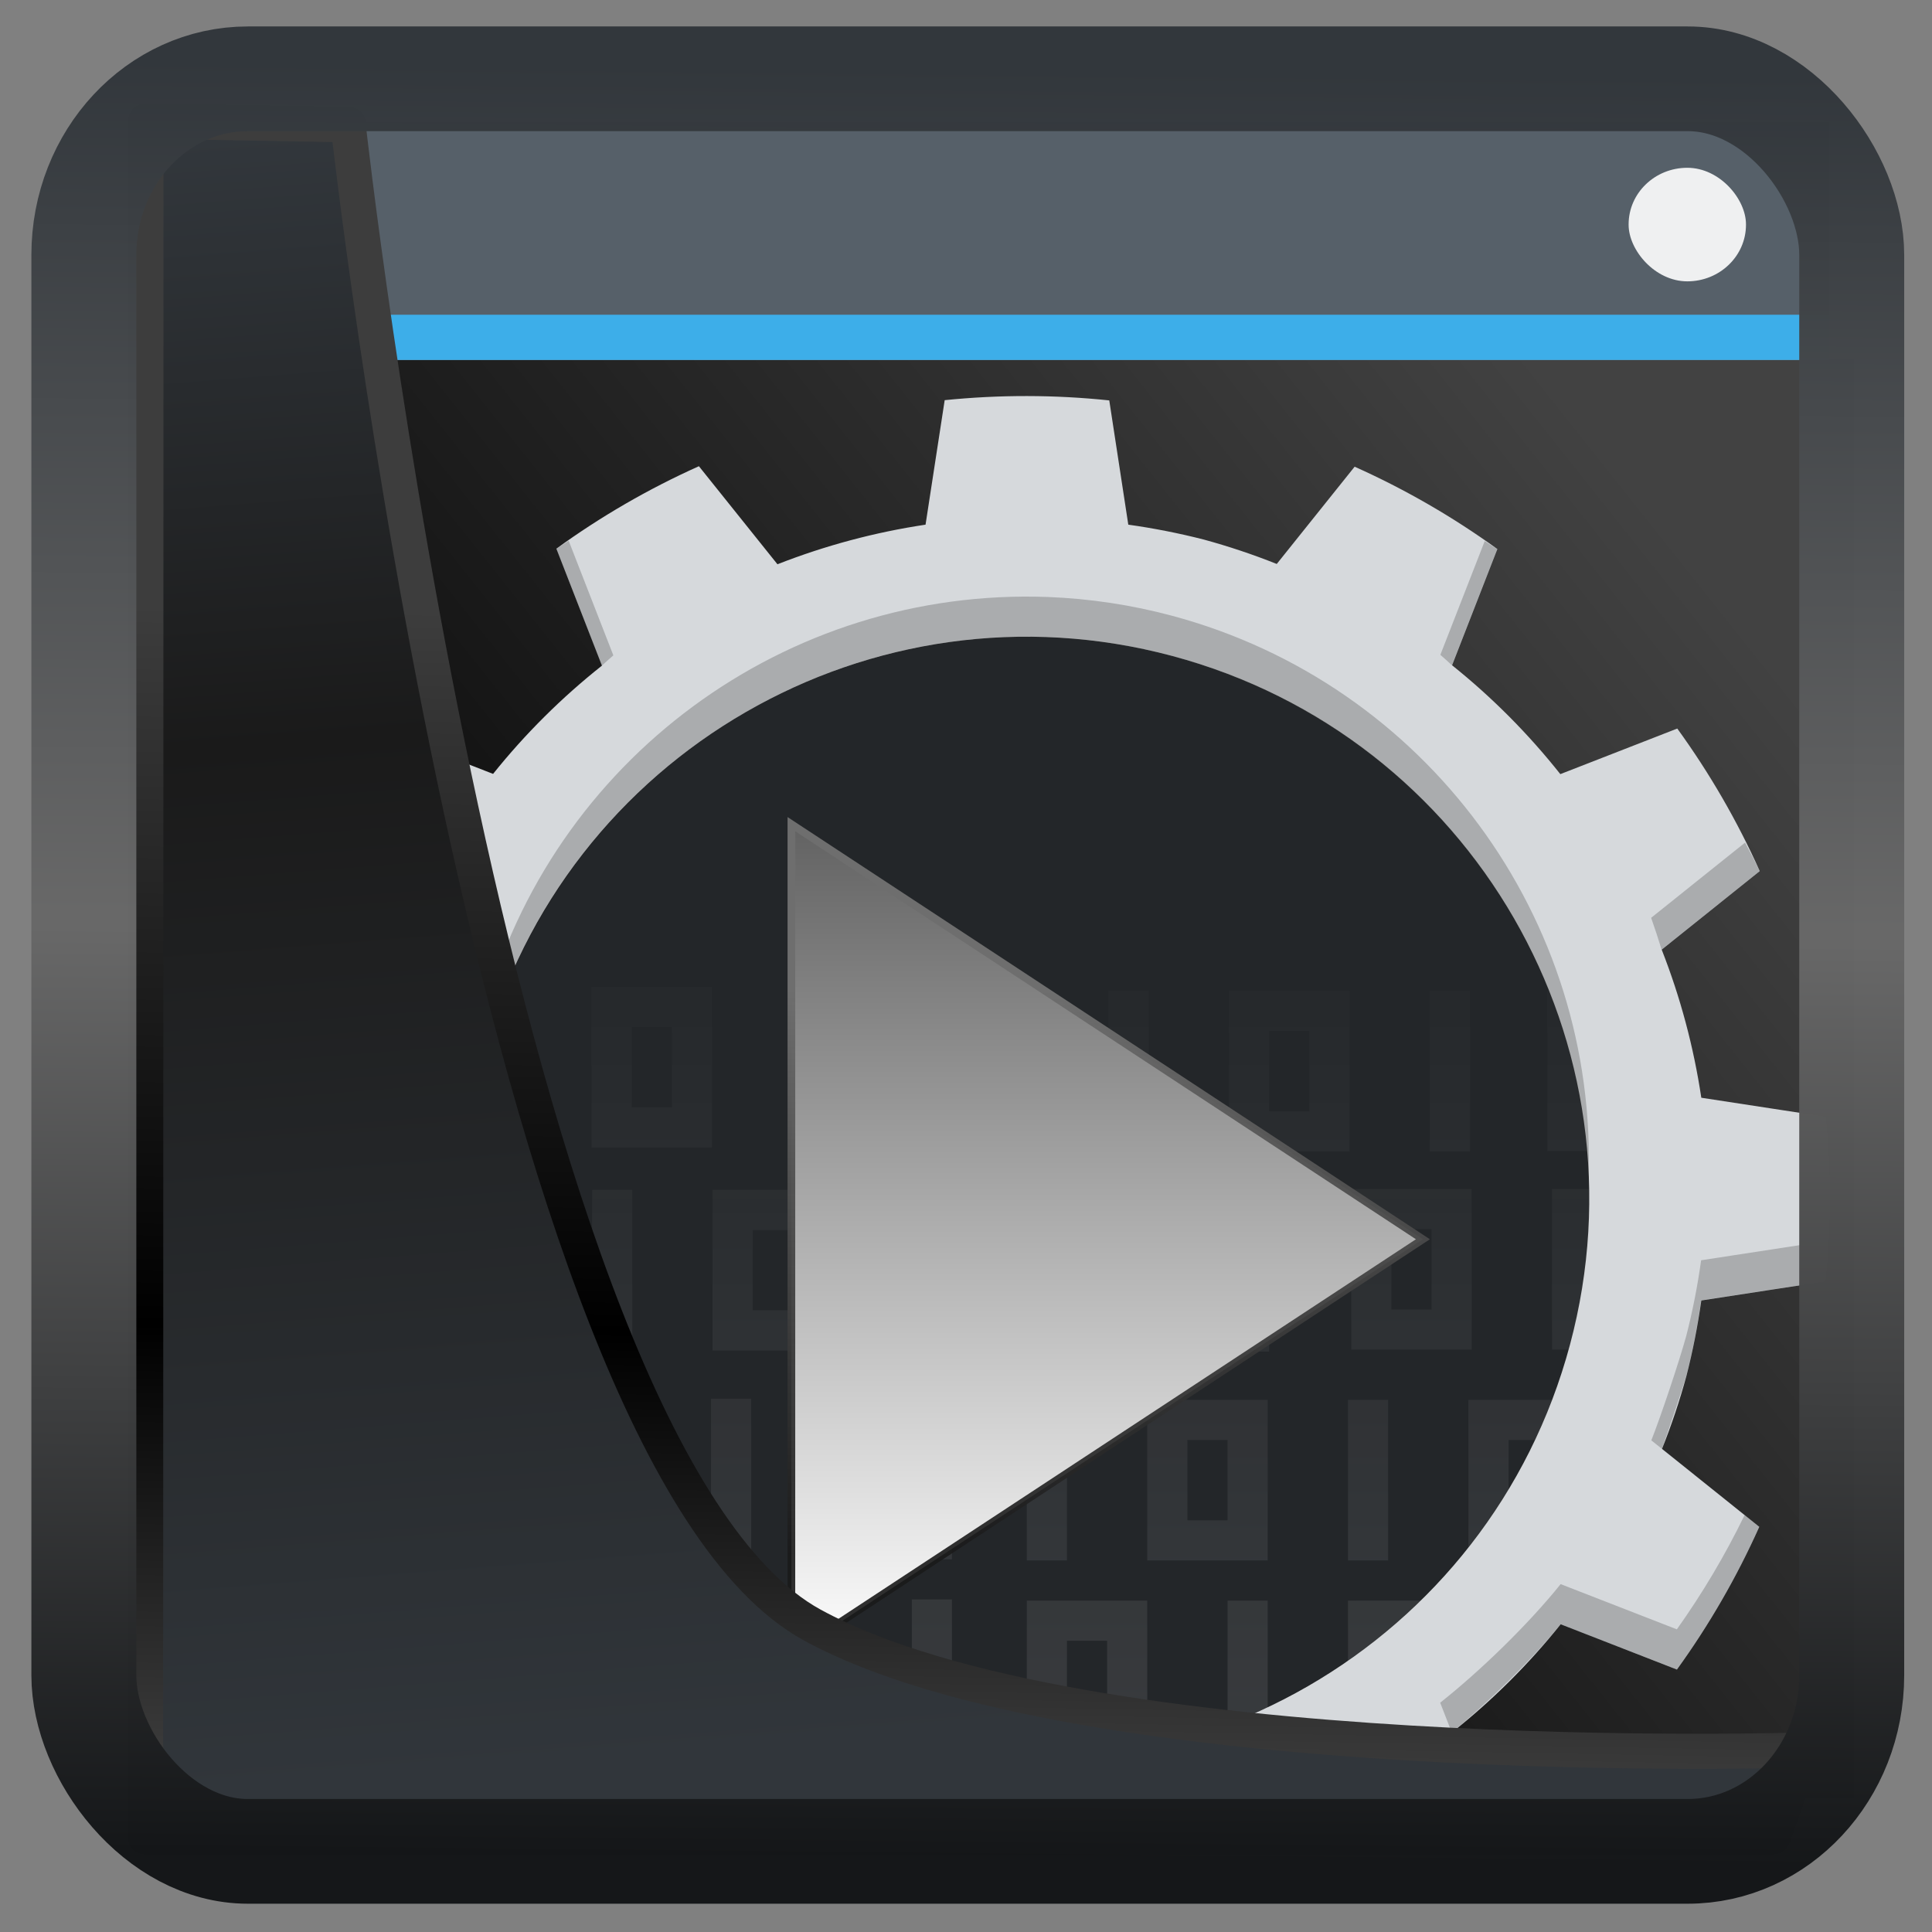 <svg width="32" height="32" version="1.1" viewBox="0 0 32 32" xmlns="http://www.w3.org/2000/svg" xmlns:xlink="http://www.w3.org/1999/xlink">
<rect x="0" y="0" width="32" height="32" fill="#808080" stroke="none"/>
<defs>
<linearGradient id="linearGradient3403" x1="6.949" x2="11.215" y1="4.555" y2="59.052" gradientUnits="userSpaceOnUse">
<stop style="stop-color:#32373c" offset="0"/>
<stop style="stop-color:#1a1a1a" offset=".368"/>
<stop style="stop-color:#31363b" offset="1"/>
</linearGradient>
<linearGradient id="linearGradient20558" x1="25.802" x2="25.111" y1="20.374" y2="58.913" gradientUnits="userSpaceOnUse">
<stop style="stop-color:#3d3d3d" offset="0"/>
<stop offset=".618"/>
<stop style="stop-color:#3d3d3d" offset="1"/>
</linearGradient>
<linearGradient id="linearGradient4557" x1="43.5" x2="44.142" y1="64.012" y2=".306" gradientTransform="translate(.361 -.13)" gradientUnits="userSpaceOnUse">
<stop style="stop-color:#141618" offset="0"/>
<stop style="stop-color:#686868" offset=".518"/>
<stop style="stop-color:#31363b" offset="1"/>
</linearGradient>
<linearGradient id="linearGradient4308" x2="0" y1="539.8" y2="527.8" gradientTransform="matrix(1.162 0 0 1.146 -447.78 -591.11)" gradientUnits="userSpaceOnUse">
<stop style="stop-color:#fff" offset="0"/>
<stop style="stop-color:#636363" offset="1"/>
</linearGradient>
<linearGradient id="linearGradient15" x1="11.203" x2="38.488" y1="39.045" y2="14.004" gradientTransform="matrix(.664 0 0 .767 1.06 -3.239)" gradientUnits="userSpaceOnUse">
<stop offset="0"/>
<stop style="stop-color:#424242;stop-opacity:.999" offset="1"/>
</linearGradient>
<linearGradient id="a" x1="394.57" x2="422.57" y1="525.8" y2="553.8" gradientTransform="matrix(-.643 -.172 .172 -.643 28.298 39.413)" gradientUnits="userSpaceOnUse">
<stop stop-color="#d6d9dc" offset="0"/>
<stop stop-color="#a1a9b1" offset="1"/>
</linearGradient>
<linearGradient id="linearGradient17" x1="29.145" x2="29.145" y1="38.889" y2="18.811" gradientTransform="matrix(.665 0 0 .665 1.047 3.901)" gradientUnits="userSpaceOnUse">
<stop style="stop-color:#eff0f1;stop-opacity:.224" offset="0"/>
<stop style="stop-color:#d7d7d7;stop-opacity:.033" offset="1"/>
</linearGradient>
<linearGradient id="linearGradient19" x1="20.749" x2="20.711" y1="24.649" y2="38.838" gradientTransform="scale(.665)" gradientUnits="userSpaceOnUse">
<stop style="stop-color:#6e6e6e" offset="0"/>
<stop style="stop-color:#191919;stop-opacity:.907" offset="1"/>
</linearGradient>
</defs>
<rect x="3.32" y="5.962" width="27.376" height="23.8" style="fill:url(#linearGradient15);stroke-width:.851"/>
<rect x="3.718" y="2.03" width="26.579" height="3.744" style="fill:#566069;stroke-width:.705"/>
<rect x="3.718" y="5.213" width="26.579" height=".749" style="fill:#3daee9;stroke-width:.705"/>
<rect x="26.975" y="2.779" width="1.944" height="1.881" rx=".972" ry=".937" style="fill:#eff0f1;stroke-width:.644"/>
<circle cx="17.007" cy="19.861" r="9.31" fill="#232629" fill-rule="evenodd" style="stroke-width:.665"/>
<path d="m17.007 23.186v2.66h0.665v-2.66zm1.995 0v2.66h1.995v-2.66zm3.325 0v2.66h0.665v-2.66zm1.995 0v2.66h1.47c0.191-0.305 0.366-0.619 0.525-0.942v-1.718zm-4.655 0.665h0.665v1.33h-0.665zm5.32 0h0.665v1.33h-0.665zm-7.98 2.66v2.66h1.995v-2.66zm3.325 0v2.66h0.665v-2.66zm1.995 0v2.512c0.287-0.159 0.566-0.332 0.836-0.517h-0.171v-1.33h0.665v0.926c0.229-0.173 0.451-0.355 0.665-0.546v-1.046zm-4.655 0.665h0.665v1.33h-0.665zm-5.895-4.009v2.66h0.665v-2.66zm1.995 0v2.66h1.995v-2.66zm0.665 0.665h0.665v1.33h-0.665zm-2.66 2.66v2.66h1.995v-2.66zm3.325 0v2.66h0.665v-2.66zm-2.66 0.665h0.665v1.33h-0.665zm2.595-7.43v2.66h0.665v-2.66zm1.995 0v2.66h1.995v-2.66zm3.325 0v2.66h0.665v-2.66zm-2.66 0.665h0.665v1.33h-0.665zm-7.89-0.684v2.66h0.665v-2.66zm1.995 0v2.66h1.995v-2.66zm0.665 0.665h0.665v1.33h-0.665zm5.895-3.962v2.66h0.665v-2.66zm1.995 0v2.66h1.995v-2.66zm3.325 0v2.66h0.665v-2.66zm-2.66 0.665h0.665v1.33h-0.665zm-7.89-0.684v2.66h0.665v-2.66zm1.995 0v2.66h1.995v-2.66zm0.665 0.665h0.665v1.33h-0.665zm-7.989-0.711v2.66h0.665v-2.66zm1.995 0v2.66h1.995v-2.66zm0.665 0.665h0.665v1.33h-0.665zm11.918 2.683v2.66h1.995v-2.66zm3.325 0v2.66h0.665v-2.66zm-2.66 0.665h0.665v1.33h-0.665zm2.584-3.953v2.66h1.162v-2.66z" opacity=".5" style="fill:url(#linearGradient17);stroke-width:.665"/>
<path d="m24.802 30.633-0.755-1.937c0.666-0.528 1.271-1.129 1.803-1.793l1.925 0.75c0.534-0.739 0.991-1.531 1.364-2.364l-1.611-1.291c0.158-0.395 0.293-0.799 0.405-1.21 0.105-0.411 0.187-0.828 0.246-1.248l2.058-0.316c0.095-0.906 0.096-1.819 4e-3 -2.726l-2.062-0.316c-0.126-0.84-0.346-1.663-0.656-2.453l1.624-1.301c-0.373-0.832-0.831-1.623-1.366-2.361l-1.937 0.755c-0.528-0.666-1.129-1.271-1.793-1.803l0.75-1.925c-0.739-0.534-1.531-0.991-2.364-1.364l-1.29 1.611c-0.396-0.158-0.8-0.293-1.211-0.405-0.411-0.105-0.828-0.187-1.248-0.246l-0.315-2.058c-0.906-0.095-1.819-0.096-2.726-0.004l-0.317 2.062c-0.84 0.126-1.662 0.346-2.453 0.656l-1.301-1.624c-0.832 0.373-1.623 0.831-2.361 1.366l0.755 1.937c-0.666 0.528-1.271 1.129-1.803 1.793l-1.925-0.75c0 5.329-0.005 13.296-0.005 18.457zm-10.205-1.775c-4.968-1.331-7.917-6.438-6.586-11.407 1.331-4.968 6.438-7.917 11.407-6.586 4.968 1.331 7.917 6.438 6.586 11.407-1.331 4.969-6.438 7.917-11.407 6.586" fill="url(#a)" stroke-linejoin="round" stroke-width="1.995" style="fill:url(#a)"/>
<path d="m9.419 8.956c-0.069 0.044-0.138 0.089-0.207 0.134l0.755 1.936c0.063-0.058 0.128-0.115 0.192-0.171zm15.173 0.005-0.735 1.885c0.065 0.057 0.129 0.114 0.192 0.173l0.75-1.924c-0.069-0.045-0.138-0.09-0.208-0.134zm-7.237 0.927c-4.342-0.162-8.219 2.7-9.344 6.897-0.206 0.819-0.299 1.662-0.278 2.507 0.031-0.622 0.124-1.239 0.278-1.842 1.332-4.968 6.438-7.916 11.406-6.585 3.958 1.063 6.755 4.587 6.893 8.683 0.164-4.342-2.696-8.221-6.893-9.348-0.674-0.181-1.365-0.285-2.062-0.312zm11.549 4.068-1.556 1.246c0.062 0.174 0.119 0.349 0.173 0.526l1.625-1.301c-0.077-0.159-0.158-0.316-0.242-0.471zm1.399 5.55c-0.009 0.351-0.031 0.702-0.068 1.052l-2.059 0.316c-0.058 0.42-0.14 0.837-0.245 1.248-0.112 0.411-0.423 1.34-0.58 1.735l0.175 0.14c0.084-0.226 0.336-0.979 0.405-1.21 0.105-0.411 0.187-0.828 0.245-1.248l2.059-0.316c0.06-0.57 0.082-1.144 0.068-1.717zm-1.407 5.589c-0.321 0.661-0.697 1.294-1.122 1.892l-1.925-0.749c-0.532 0.663-1.329 1.437-1.995 1.964l0.192 0.494c0.59-0.485 1.322-1.2 1.803-1.793l1.925 0.749c0.534-0.739 0.991-1.531 1.364-2.364zm-4.095 5.537-0.207-0.531z" opacity=".208" stroke-linejoin="round" stroke-width="1.995"/>
<path d="m13.108 13.651v13.75l10.46-6.875z" style="fill-rule:evenodd;fill:url(#linearGradient4308);stroke-width:.127;stroke:url(#linearGradient19)"/>
<path transform="matrix(.5 0 0 .5 .066 .017)" d="m4.704 3.982-0.013 56.82h53.904l1.022-2.866s-23.875 0.766-32.844-4.14c-10.516-5.753-15.372-49.697-15.372-49.697z" style="fill:url(#linearGradient3403);mix-blend-mode:normal;stroke-linejoin:round;stroke-width:1.162;stroke:url(#linearGradient20558)"/>
<rect transform="matrix(.468 0 0 .467 .906 1.027)" x="1.032" y=".596" width="62.567" height="62.867" rx="5.803" ry="6.245" style="fill:none;stroke-linejoin:round;stroke-miterlimit:7.8;stroke-opacity:.995;stroke-width:3.714;stroke:url(#linearGradient4557)"/>
</svg>
